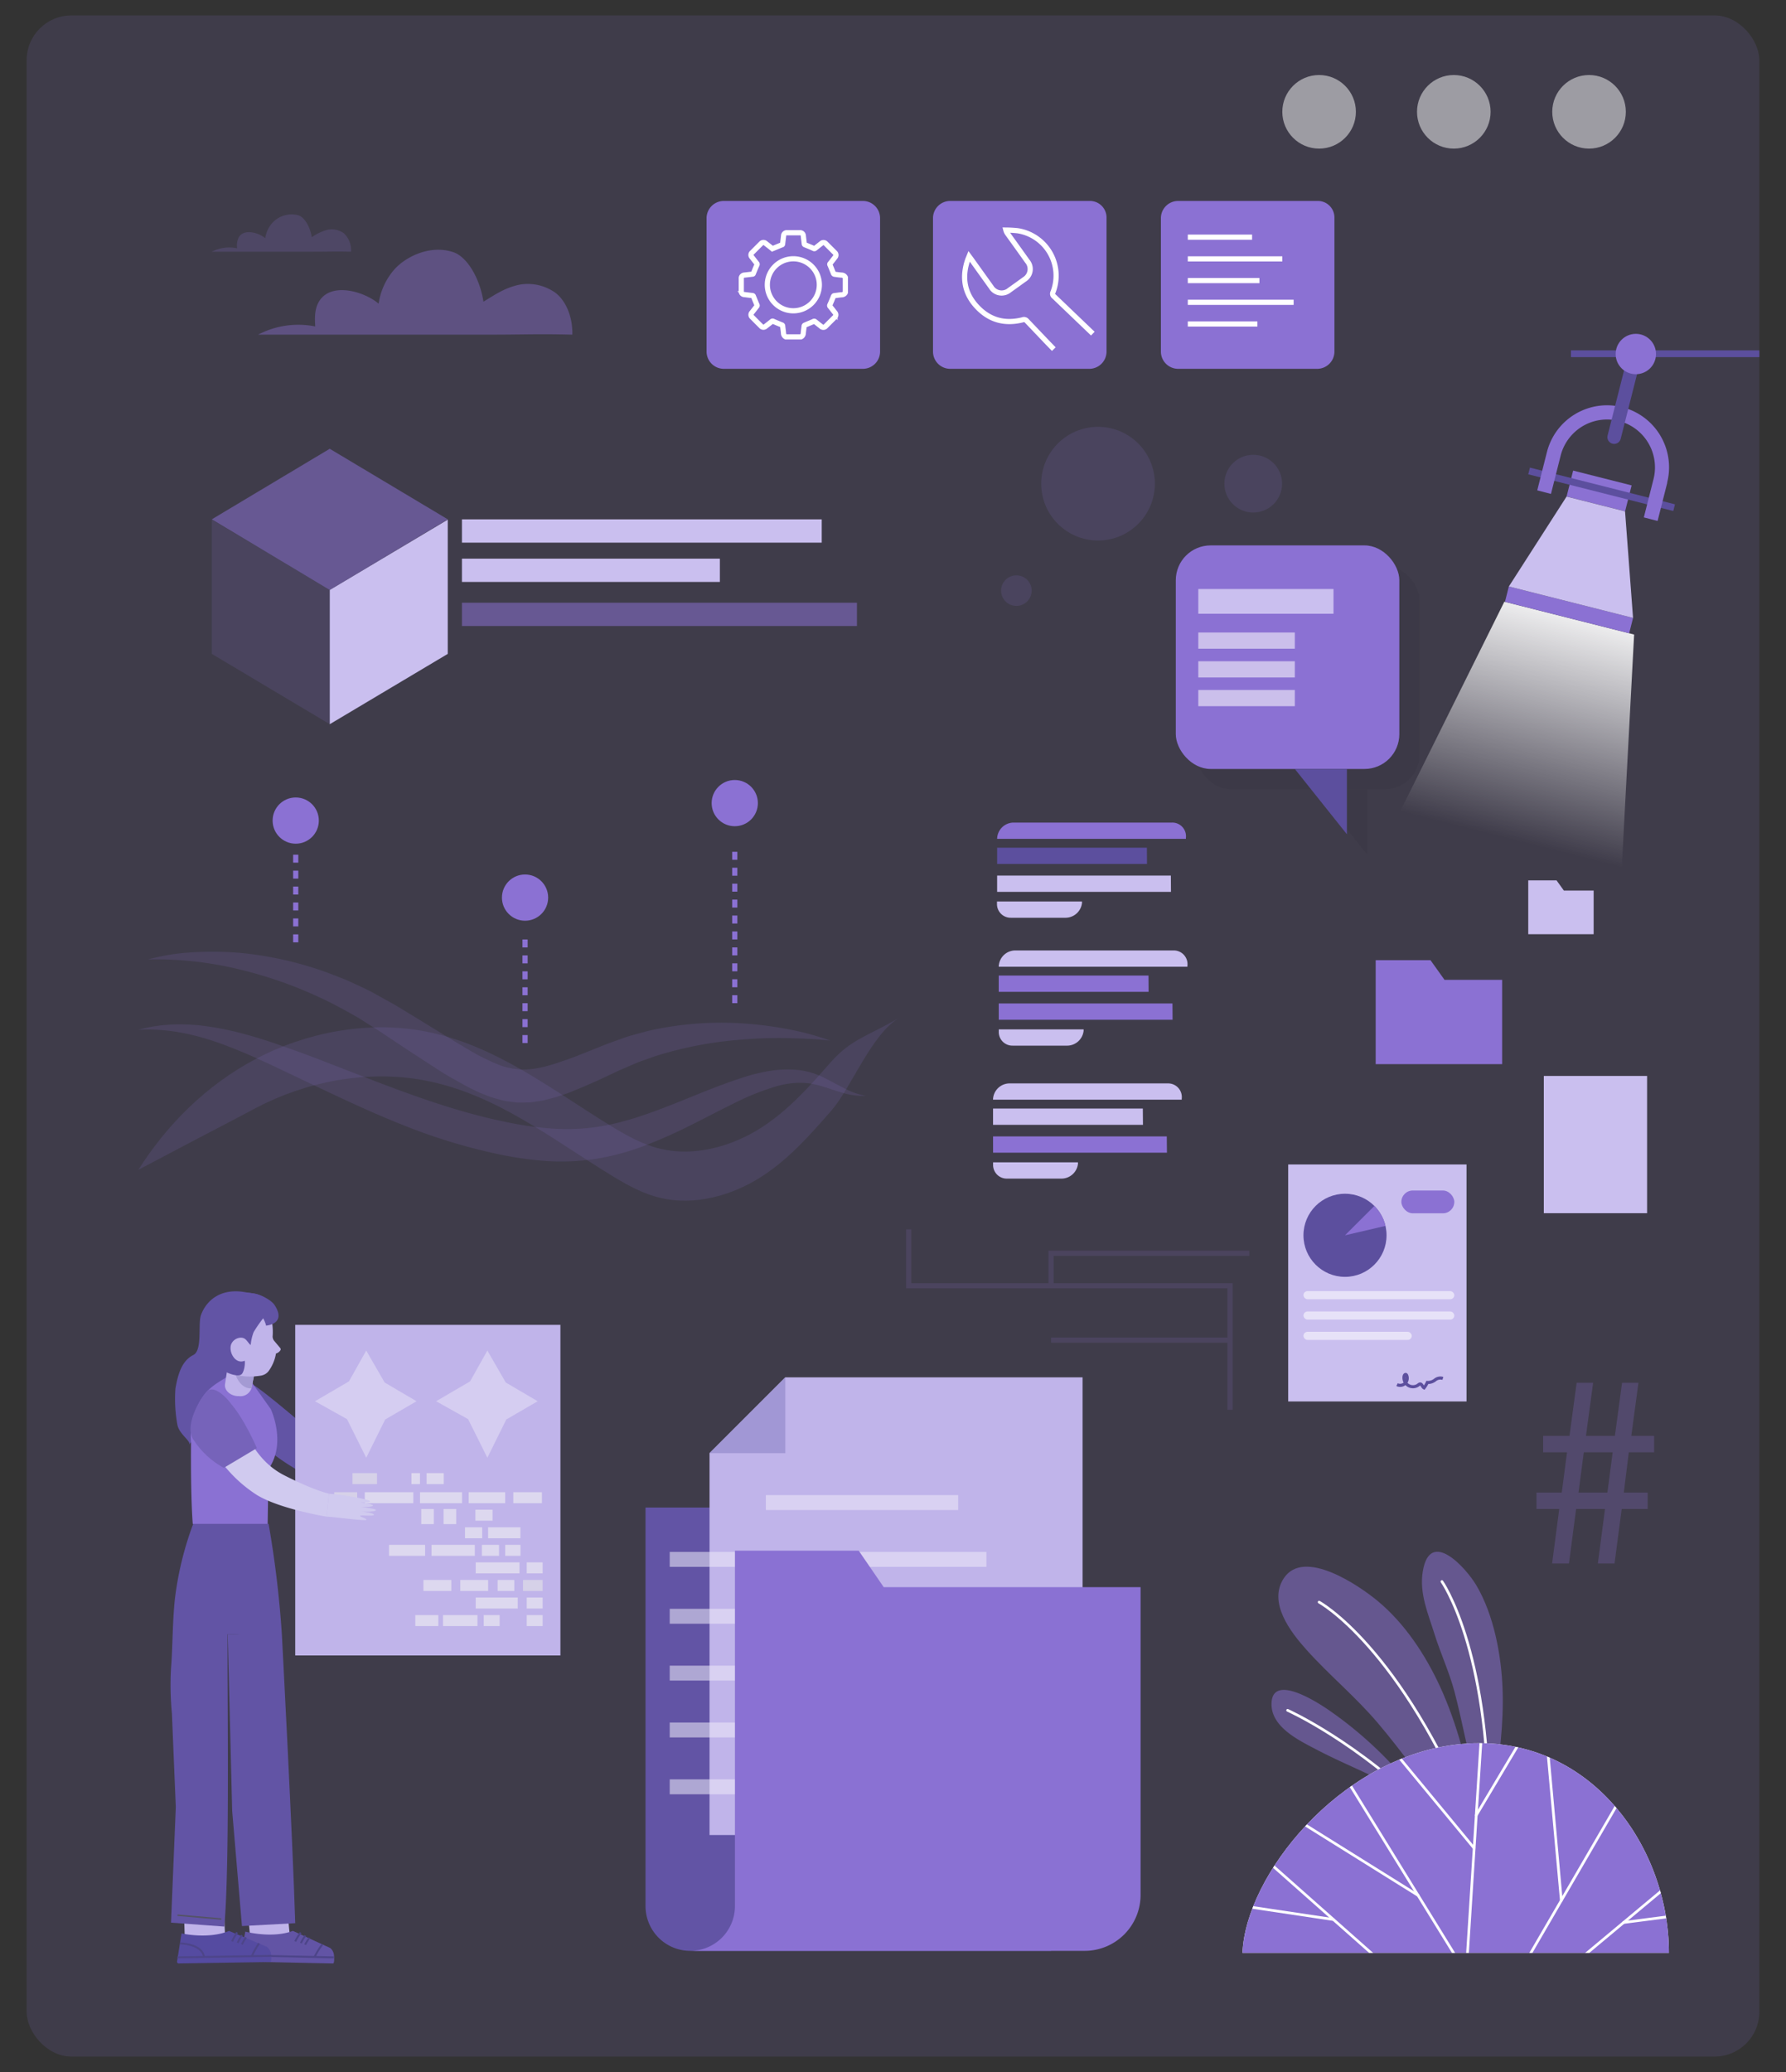 <svg id="acf5f485-21d2-4329-80c7-739808da36c2" data-name="Layer 1" xmlns="http://www.w3.org/2000/svg" xmlns:xlink="http://www.w3.org/1999/xlink" viewBox="0 0 500 580"><rect x="0" y="0" width="500" height="580" fill="#333333" stroke="none"/><defs><style>.a9570e82-7816-45cb-92f1-951e3715cc13,.ad86c112-e81b-4f3f-8ba2-69f9d3848b89,.ae5acb8b-8dcc-47f6-81c8-b46821f832f7,.b0dd1968-f32f-494d-aec8-f441d771c9d9,.b890f4f2-d1a7-4efa-ae6a-808a779ab41c,.b9c64a10-0a5c-4af2-a13b-569320b41935,.bfc3da3e-9528-43b2-a2ba-94f60cdab40d,.e2273e55-ddce-4066-84d7-fb3295a88dda,.f433a5af-60bf-4c0e-aa8a-6ca1acd06c0b,.f78a5eb7-3418-4dca-89c7-8fc844a15bc9{fill:none;}.a4910f26-d849-449f-b2fe-7ba680f8bbee{fill:#5c4f9e;}.a240d643-5848-4829-981f-eea779b22102{fill:#cabfef;}.e746e157-6abe-429d-93b3-a3241877fafc{fill:#a69dd6;}.a367d7d5-a80f-4e9d-bd8e-2d3d1a2c844d,.acfbb5b8-8a68-4c80-b209-6c735bcbebda,.ad0bbaec-5be6-41f9-a5ed-bcac16dd5425,.e663fe60-de40-4cac-a41e-d40a16865d0b{fill:#fff;}.acfbb5b8-8a68-4c80-b209-6c735bcbebda{opacity:0.55;}.a5cdb676-3d10-4d0d-9dbf-8a3d1dd4de6c,.e1e217ba-0a00-40b0-b0cc-01548e53de2f,.f585cfb5-8908-4a60-bdd4-70d8b7a4dbe3{fill:#8b71d3;}.ad86c112-e81b-4f3f-8ba2-69f9d3848b89{stroke:#433d7c;}.ad86c112-e81b-4f3f-8ba2-69f9d3848b89,.b890f4f2-d1a7-4efa-ae6a-808a779ab41c{stroke-linejoin:round;stroke-width:0.54px;}.b890f4f2-d1a7-4efa-ae6a-808a779ab41c{stroke:#266646;}.b952d86d-f887-42f2-bcc3-436e98751455{fill:#4c4499;}.f11a86e3-d01a-4238-9a19-21dfacb73d4a{fill:#a9a1d3;}.b9c64a10-0a5c-4af2-a13b-569320b41935{stroke:#4b4e54;stroke-width:0.42px;}.a9570e82-7816-45cb-92f1-951e3715cc13,.b0dd1968-f32f-494d-aec8-f441d771c9d9,.b9c64a10-0a5c-4af2-a13b-569320b41935,.bfc3da3e-9528-43b2-a2ba-94f60cdab40d,.f433a5af-60bf-4c0e-aa8a-6ca1acd06c0b,.f78a5eb7-3418-4dca-89c7-8fc844a15bc9{stroke-miterlimit:10;}.e1e217ba-0a00-40b0-b0cc-01548e53de2f,.f83028e2-d843-4f24-8a49-34faa565cf04{opacity:0.15;}.b0dd1968-f32f-494d-aec8-f441d771c9d9,.f78a5eb7-3418-4dca-89c7-8fc844a15bc9{stroke:#8b71d3;}.b0dd1968-f32f-494d-aec8-f441d771c9d9,.e2273e55-ddce-4066-84d7-fb3295a88dda,.f433a5af-60bf-4c0e-aa8a-6ca1acd06c0b,.f78a5eb7-3418-4dca-89c7-8fc844a15bc9{stroke-width:1.45px;}.f78a5eb7-3418-4dca-89c7-8fc844a15bc9{stroke-dasharray:2.23 2.23;}.ad0bbaec-5be6-41f9-a5ed-bcac16dd5425{opacity:0.33;}.e3a5bdcb-b345-47a7-8c4c-15cdc8b4720f{opacity:0.57;}.b40aeb1f-8599-429d-99b5-9529541f61ab{fill:#f2f2f2;}.b08491db-63f5-4e73-849a-c791952de606{fill:#e6e6e6;}.a9cf9f42-3b63-401c-a366-1db617ffe2f5{fill:#d0caef;}.f6b50ccd-0e2a-4934-9e62-ebd709a7b0e7{fill:#7663ba;}.aecb66ae-4d8c-46bf-bae8-1e43f89391d1{opacity:0.5;}.bfc3da3e-9528-43b2-a2ba-94f60cdab40d,.e2273e55-ddce-4066-84d7-fb3295a88dda,.f433a5af-60bf-4c0e-aa8a-6ca1acd06c0b{stroke:#fff;}.bfc3da3e-9528-43b2-a2ba-94f60cdab40d{stroke-linecap:round;stroke-width:0.75px;}.bdc75f5a-04cd-4994-a068-d5140b923506{clip-path:url(#f1cb23dd-44d3-4985-a733-c204310f00e5);}.a9570e82-7816-45cb-92f1-951e3715cc13{stroke:#5c4f9e;stroke-width:0.87px;}.e663fe60-de40-4cac-a41e-d40a16865d0b{opacity:0.49;isolation:isolate;}.a5cdb676-3d10-4d0d-9dbf-8a3d1dd4de6c{opacity:0.53;}.a8e88c54-7943-48c5-8677-cd35e3cbf8d5{opacity:0.05;}.a50fe224-f0fa-43b2-95d2-3160299b6134{opacity:0.25;}.a7744c38-be34-4594-b762-24bef78cfecf{opacity:0.88;}.f2683a98-6005-4f68-8e17-2ac5da385551{opacity:0.45;}.f2b7892b-5101-4f74-b200-936494b922ec{fill:url(#f29b5fa6-675f-48aa-8b3f-dee9d8885e82);}</style><clipPath id="f1cb23dd-44d3-4985-a733-c204310f00e5"><path class="ae5acb8b-8dcc-47f6-81c8-b46821f832f7" d="M407.53,488.36c-32.76,3.93-58.82,36.67-59.69,58.29H467.22C467.22,515.88,443.77,484,407.53,488.36Z"/></clipPath><linearGradient id="f29b5fa6-675f-48aa-8b3f-dee9d8885e82" x1="-705.35" y1="125.37" x2="-705.35" y2="54.42" gradientTransform="translate(1137.56 286.45) rotate(14.2)" gradientUnits="userSpaceOnUse"><stop offset="0" stop-color="#fff" stop-opacity="0"/><stop offset="1" stop-color="#fff"/></linearGradient></defs><title>Use-Case, Insight Cards</title><path class="a4910f26-d849-449f-b2fe-7ba680f8bbee" d="M294.25,422V546.09h-101a12.53,12.53,0,0,1-12.53-12.53V422Z"/><polygon class="a240d643-5848-4829-981f-eea779b22102" points="303.07 385.55 303.07 513.66 198.64 513.66 198.64 406.77 219.86 385.55 303.07 385.55"/><polygon class="e746e157-6abe-429d-93b3-a3241877fafc" points="198.64 406.77 219.86 385.55 219.86 406.77 198.64 406.77"/><rect class="acfbb5b8-8a68-4c80-b209-6c735bcbebda" x="214.41" y="418.51" width="53.84" height="4.18"/><rect class="acfbb5b8-8a68-4c80-b209-6c735bcbebda" x="187.49" y="434.42" width="88.66" height="4.18"/><rect class="acfbb5b8-8a68-4c80-b209-6c735bcbebda" x="187.49" y="450.34" width="53.84" height="4.18"/><rect class="acfbb5b8-8a68-4c80-b209-6c735bcbebda" x="187.49" y="466.25" width="53.84" height="4.18"/><rect class="acfbb5b8-8a68-4c80-b209-6c735bcbebda" x="187.49" y="482.17" width="53.84" height="4.18"/><rect class="acfbb5b8-8a68-4c80-b209-6c735bcbebda" x="187.49" y="498.08" width="53.84" height="4.18"/><path class="f585cfb5-8908-4a60-bdd4-70d8b7a4dbe3" d="M319.31,444.28v86.15a15.66,15.66,0,0,1-15.66,15.66H193.22a12.53,12.53,0,0,0,12.53-12.53V434.07H240.4l7,10.21Z"/><path class="a240d643-5848-4829-981f-eea779b22102" d="M65.49,472.47S67.21,489.9,67.42,504,70,541.84,70,541.84l6.35.9,4.79-1a303.25,303.25,0,0,1-1.63-37c.51-19-3.06-44.64-3.06-44.64"/><path class="a4910f26-d849-449f-b2fe-7ba680f8bbee" d="M93.48,547.1a3.11,3.11,0,0,0-1-1.79L82,540.5c-5.86,2.2-13.32.2-13.32.2l-1.55,7.88a.47.47,0,0,0,.46.49l25.62.55C93.76,549.64,93.49,547.12,93.48,547.1Z"/><path class="ad86c112-e81b-4f3f-8ba2-69f9d3848b89" d="M84.2,541a12.58,12.58,0,0,0-1.55,2.46"/><path class="ad86c112-e81b-4f3f-8ba2-69f9d3848b89" d="M85.51,541.84a10.71,10.71,0,0,0-1.28,2.09"/><path class="ad86c112-e81b-4f3f-8ba2-69f9d3848b89" d="M86.61,542.45a15.19,15.19,0,0,0-1.19,1.91"/><line class="ad86c112-e81b-4f3f-8ba2-69f9d3848b89" x1="67.23" y1="547.35" x2="93.48" y2="547.92"/><path class="b890f4f2-d1a7-4efa-ae6a-808a779ab41c" d="M68.07,543.49s6.16.3,6.59,4"/><path class="ad86c112-e81b-4f3f-8ba2-69f9d3848b89" d="M90.21,544.33a19.74,19.74,0,0,0-2.13,3.47"/><path class="a240d643-5848-4829-981f-eea779b22102" d="M48.88,472.05s3.16,17.26,2.59,31.36.25,38.79.25,38.79l6.45.37,4.84-.73a300.55,300.55,0,0,1,.44-37"/><path class="b952d86d-f887-42f2-bcc3-436e98751455" d="M75.82,546.68a3.19,3.19,0,0,0-1.13-1.75l-10.57-4.42c-5.78,2.41-13.3.7-13.3.7l-1.26,7.93a.47.47,0,0,0,.48.47l25.63-.4C76.18,549.2,75.82,546.7,75.82,546.68Z"/><path class="ad86c112-e81b-4f3f-8ba2-69f9d3848b89" d="M66.4,540.94A12.32,12.32,0,0,0,65,543.45"/><path class="ad86c112-e81b-4f3f-8ba2-69f9d3848b89" d="M67.74,541.72a11.09,11.09,0,0,0-1.2,2.13"/><path class="ad86c112-e81b-4f3f-8ba2-69f9d3848b89" d="M68.86,542.29a17,17,0,0,0-1.12,2"/><line class="ad86c112-e81b-4f3f-8ba2-69f9d3848b89" x1="49.68" y1="547.91" x2="75.93" y2="547.49"/><path class="ad86c112-e81b-4f3f-8ba2-69f9d3848b89" d="M50.37,544s6.17.06,6.74,3.77"/><path class="ad86c112-e81b-4f3f-8ba2-69f9d3848b89" d="M72.53,544a19.59,19.59,0,0,0-2,3.55"/><path class="a4910f26-d849-449f-b2fe-7ba680f8bbee" d="M90.3,403.47l-7.43,7.79a60.58,60.58,0,0,1-10-7.27c-2.22-2.32-4.51-16.43-1.58-16.1C76.09,391.07,90.3,403.47,90.3,403.47Z"/><path class="f585cfb5-8908-4a60-bdd4-70d8b7a4dbe3" d="M53.52,399.89s-.29,16.9.44,26.67a69.56,69.56,0,0,0,20.93,2.65l.28-18c5.14-7.31.63-16.78.63-16.78l-6.36-8.94L63.07,385l-3.07.86a9.12,9.12,0,0,0-6.63,9Z"/><path class="a4910f26-d849-449f-b2fe-7ba680f8bbee" d="M52.8,404.65c1.2-1.11-2.72-3-3.17-6a40.31,40.31,0,0,1-.51-10c.67-3.75,1.68-7.69,5-9.35,2.57-1.28,1.3-8.41,2.09-11a10.22,10.22,0,0,1,1.69-3.13c2.64-3.31,6.61-4.21,10.78-3.45,2.58.47,2.62.16,5,1.26.93.44,1.3,1.74,2,2.48a8.19,8.19,0,0,1,1.59,2.61"/><path class="f585cfb5-8908-4a60-bdd4-70d8b7a4dbe3" d="M74.05,380.28c-.82-.35-3,1.12-3.86,1.51a53.4,53.4,0,0,0-6,3.24c-2.52,1.6-4.76,2.72-6.7,5a19.36,19.36,0,0,0-4,13.79"/><path class="a240d643-5848-4829-981f-eea779b22102" d="M66.47,390.8l.37,0a3.23,3.23,0,0,0,3.56-2.22h0l1.82-8.91L64,380.83l-.53,3.5L63,387.44C62.74,389.1,64.36,390.67,66.47,390.8Z"/><path class="f11a86e3-d01a-4238-9a19-21dfacb73d4a" d="M65.89,384.66c.75,2.19,2.13,3.72,3.87,3.95a2,2,0,0,0,.64,0l1.82-8.91-5.81,1.46Z"/><path class="a240d643-5848-4829-981f-eea779b22102" d="M76.2,370.39a17.36,17.36,0,0,1,.14,3.49,1.9,1.9,0,0,0,.42,1.45l1.68,2a.56.56,0,0,1,0,.73,2.19,2.19,0,0,1-1.18.82,11.64,11.64,0,0,1-2.12,5A3.46,3.46,0,0,1,73,385.08c-9.11,1.37-12.95-2.91-13-11.91A7.8,7.8,0,0,1,62,367.84c2.11-2.28,6.26-5.69,10.67-3.08A7.55,7.55,0,0,1,76.2,370.39Z"/><path class="a4910f26-d849-449f-b2fe-7ba680f8bbee" d="M61.7,364.64c2.64-2.78,6.48-3.25,10.06-2.41,1.5.35,4.2,1.69,5.13,3.12,3.16,4.88-1.48,5.62-2.4,5.73a7.39,7.39,0,0,0-.82-2.05A35.29,35.29,0,0,0,71,372.9a13.82,13.82,0,0,0-.82,3.61c-1-.81-1.26-2.14-2.86-2.06a3,3,0,0,0-2.63,1.92c-.72,2.16,1.24,5.66,3.81,4.53.2.89-.2,3.4-1,3.88-1,.66-3.75-.34-4.68-1a12.5,12.5,0,0,1-3.47-4.36C56.8,374,59,367.47,61.7,364.64Z"/><path class="a4910f26-d849-449f-b2fe-7ba680f8bbee" d="M78.91,457.57s3,56.47,3.74,80.77l-14.91.81L65,506.91l-1.24-49.47Z"/><path class="a4910f26-d849-449f-b2fe-7ba680f8bbee" d="M78.91,457.57c-5,1.35-10.62-.28-15.2-.13-.11,17.42.65,65.4-.93,81.85l-14.9-1.1,1.34-32.33-1.09-26.2a84.41,84.41,0,0,1-.25-12.72c.47-5.61.38-12.88,1.11-19.56a91,91,0,0,1,5.1-20.82h21.1A288.1,288.1,0,0,1,78.91,457.57Z"/><line class="b9c64a10-0a5c-4af2-a13b-569320b41935" x1="49.68" y1="536.11" x2="61.95" y2="537.18"/><rect class="a240d643-5848-4829-981f-eea779b22102" x="82.65" y="370.86" width="74.24" height="92.54"/><rect class="e1e217ba-0a00-40b0-b0cc-01548e53de2f" x="7.46" y="4.32" width="485.07" height="571.36" rx="12.53"/><path class="f585cfb5-8908-4a60-bdd4-70d8b7a4dbe3" d="M332,234.56l0,.25H279.15a4.64,4.64,0,0,1,4.57-4.55h44.39A3.83,3.83,0,0,1,332,234.56Z"/><polygon class="a4910f26-d849-449f-b2fe-7ba680f8bbee" points="321.08 237.29 321.11 241.84 279.15 241.84 279.15 237.29 321.08 237.29"/><polygon class="a240d643-5848-4829-981f-eea779b22102" points="327.79 245.09 327.82 249.65 279.15 249.65 279.15 245.09 327.79 245.09"/><path class="a240d643-5848-4829-981f-eea779b22102" d="M302.91,252.35l0,.43a4.66,4.66,0,0,1-4.55,4.12H283a3.82,3.82,0,0,1-3.89-3.87v-.68Z"/><path class="a240d643-5848-4829-981f-eea779b22102" d="M330.83,307.58l0,.25H278a4.65,4.65,0,0,1,4.57-4.56H327A3.83,3.83,0,0,1,330.83,307.58Z"/><polygon class="a240d643-5848-4829-981f-eea779b22102" points="319.94 310.3 319.98 314.86 278.01 314.86 278.01 310.3 319.94 310.3"/><polygon class="f585cfb5-8908-4a60-bdd4-70d8b7a4dbe3" points="326.65 318.11 326.69 322.67 278.02 322.67 278.01 318.11 326.65 318.11"/><path class="a240d643-5848-4829-981f-eea779b22102" d="M301.78,325.36l0,.44a4.66,4.66,0,0,1-4.55,4.12H281.9a3.82,3.82,0,0,1-3.88-3.87v-.69Z"/><path class="a240d643-5848-4829-981f-eea779b22102" d="M332.42,270.36l0,.25H279.6a4.65,4.65,0,0,1,4.57-4.56h44.39A3.84,3.84,0,0,1,332.42,270.36Z"/><polygon class="f585cfb5-8908-4a60-bdd4-70d8b7a4dbe3" points="321.53 273.08 321.56 277.64 279.6 277.64 279.6 273.08 321.53 273.08"/><polygon class="f585cfb5-8908-4a60-bdd4-70d8b7a4dbe3" points="328.24 280.89 328.27 285.45 279.61 285.45 279.6 280.89 328.24 280.89"/><path class="a240d643-5848-4829-981f-eea779b22102" d="M303.36,288.15l0,.43a4.66,4.66,0,0,1-4.55,4.12H283.49a3.81,3.81,0,0,1-3.88-3.87v-.68Z"/><path class="e1e217ba-0a00-40b0-b0cc-01548e53de2f" d="M38.73,327.46C61,315.69,57.57,317.6,71.57,310.19s31.16-10.79,47.2-7.78c20.1,3.77,35.91,16.59,52.72,26.81,4.19,2.54,8.58,5,13.52,6.13,9.47,2.21,19.75-.69,27.68-5.66s13.95-11.84,19.87-18.59,11.21-21.37,19.22-26.26c-8,4.89-13.29,5.77-19.22,12.51s-11.94,13.6-19.87,18.58-18.21,7.88-27.68,5.67c-4.94-1.15-9.33-3.6-13.52-6.14-16.81-10.22-32.62-23-52.72-26.8-16-3-33.21.37-47.2,7.78S46.61,315,38.73,327.46Z"/><g class="f83028e2-d843-4f24-8a49-34faa565cf04"><path class="f585cfb5-8908-4a60-bdd4-70d8b7a4dbe3" d="M38.73,288.27A39.79,39.79,0,0,1,45.35,287a48.44,48.44,0,0,1,6.82-.22,51.81,51.81,0,0,1,6.81.66c2.26.33,4.5.8,6.72,1.31a132.78,132.78,0,0,1,13,3.94c4.25,1.47,8.44,3,12.6,4.64,16.62,6.4,32.87,13.13,49.71,16.6a91.23,91.23,0,0,0,12.56,1.9,57.74,57.74,0,0,0,12.34-.22c8.17-1,16.23-4,24.4-7.27,4.09-1.65,8.23-3.37,12.48-4.93,1.06-.39,2.13-.77,3.21-1.13s2.16-.74,3.27-1.06a47.38,47.38,0,0,1,6.86-1.54,30,30,0,0,1,7.15-.18,21.39,21.39,0,0,1,6.89,1.92c2.1,1,4,2.12,6,3.11a20.77,20.77,0,0,0,6.2,2.21,19.43,19.43,0,0,1-6.71-.9c-2.18-.64-4.27-1.44-6.35-2a20.24,20.24,0,0,0-6.14-.73,25.58,25.58,0,0,0-6.09,1.05A71.72,71.72,0,0,0,205.18,309c-3.93,1.92-7.85,4-11.87,6a135.05,135.05,0,0,1-12.51,5.57,69.18,69.18,0,0,1-13.62,3.76,63.92,63.92,0,0,1-14.27.66,98.26,98.26,0,0,1-13.82-2A160.94,160.94,0,0,1,113,315c-8.41-3.33-16.53-7.13-24.55-10.95l-12-5.7c-4-1.88-8-3.68-12.05-5.24C56.25,289.9,47.7,287.74,38.73,288.27Z"/></g><g class="f83028e2-d843-4f24-8a49-34faa565cf04"><path class="f585cfb5-8908-4a60-bdd4-70d8b7a4dbe3" d="M41.45,268.57a59.37,59.37,0,0,1,12.61-2,92.49,92.49,0,0,1,12.89.14,98.66,98.66,0,0,1,25.27,5.76l3,1.17,1.53.59,1.48.68c2,.92,4,1.81,5.9,2.81l5.72,3.17c1.87,1.07,3.63,2.18,5.44,3.27l10.72,6.57c1.78,1.1,3.53,2.12,5.3,3.18s3.52,2,5.25,2.77l1.3.64c.43.2.85.34,1.28.52a16.92,16.92,0,0,0,2.52.89L143,299a9,9,0,0,0,1.23.2l1.22.18h1.23c3.29,0,7-1,10.75-2.32l2.85-1,2.88-1.13,5.81-2.32c.94-.39,2-.76,3.05-1.14l3.12-1.12c2.1-.69,4.25-1.19,6.36-1.79a92.28,92.28,0,0,1,25.91-2.12A102.66,102.66,0,0,1,220.12,288a77.4,77.4,0,0,1,12.32,3.29q-3.15-.36-6.3-.5t-6.28-.21a122.7,122.7,0,0,0-12.45.45,107.3,107.3,0,0,0-24,4.62c-1.88.7-3.8,1.3-5.65,2.08L175,298.92c-.92.4-1.82.77-2.79,1.25-1.92.9-3.81,1.82-5.78,2.68l-2.95,1.3-3,1.24c-1,.44-2.09.79-3.15,1.16l-1.61.54-1.71.45-1.71.44c-.58.15-1.21.21-1.82.31l-1.84.27c-.62.06-1.27.05-1.9.07s-1.28,0-1.92,0l-1.91-.23a19.1,19.1,0,0,1-1.89-.3l-1.8-.48a23.54,23.54,0,0,1-3.44-1.16c-.55-.22-1.13-.42-1.65-.66l-1.54-.74c-2.1-1-3.94-2.1-5.88-3.17s-3.72-2.22-5.49-3.38c-3.58-2.31-7.11-4.61-10.61-6.94-1.74-1.15-3.5-2.37-5.23-3.47l-5.15-3.24c-3.53-2-7.08-4-10.79-5.68a118.17,118.17,0,0,0-23.17-8A98.51,98.51,0,0,0,41.45,268.57Z"/></g><circle class="f585cfb5-8908-4a60-bdd4-70d8b7a4dbe3" cx="82.79" cy="229.7" r="6.47"/><circle class="f585cfb5-8908-4a60-bdd4-70d8b7a4dbe3" cx="146.99" cy="251.26" r="6.47"/><circle class="f585cfb5-8908-4a60-bdd4-70d8b7a4dbe3" cx="205.7" cy="224.81" r="6.47"/><line class="f78a5eb7-3418-4dca-89c7-8fc844a15bc9" x1="205.7" y1="280.81" x2="205.7" y2="238.43"/><line class="f78a5eb7-3418-4dca-89c7-8fc844a15bc9" x1="146.99" y1="291.97" x2="146.99" y2="262.65"/><line class="f78a5eb7-3418-4dca-89c7-8fc844a15bc9" x1="82.79" y1="263.78" x2="82.79" y2="238.43"/><polygon class="ad0bbaec-5be6-41f9-a5ed-bcac16dd5425" points="122.09 392.24 131.6 386.68 136.44 378.05 141.59 386.99 150.53 392.24 141.74 397.35 136.44 408.06 131.05 397.25 122.09 392.24"/><polygon class="ad0bbaec-5be6-41f9-a5ed-bcac16dd5425" points="88.18 392.24 97.69 386.68 102.53 378.05 107.68 386.99 116.61 392.24 107.83 397.35 102.53 408.06 97.14 397.25 88.18 392.24"/><g class="e3a5bdcb-b345-47a7-8c4c-15cdc8b4720f"><rect class="b40aeb1f-8599-429d-99b5-9529541f61ab" x="143.7" y="417.7" width="8.02" height="3.08"/><rect class="b40aeb1f-8599-429d-99b5-9529541f61ab" x="136.64" y="427.52" width="9.06" height="3.08"/><rect class="b40aeb1f-8599-429d-99b5-9529541f61ab" x="120.81" y="432.44" width="12.12" height="3.08"/><rect class="b40aeb1f-8599-429d-99b5-9529541f61ab" x="108.91" y="432.44" width="10.1" height="3.08"/><rect class="b40aeb1f-8599-429d-99b5-9529541f61ab" x="141.43" y="432.44" width="4.28" height="3.08"/><rect class="b40aeb1f-8599-429d-99b5-9529541f61ab" x="147.46" y="437.35" width="4.46" height="3.08"/><rect class="b40aeb1f-8599-429d-99b5-9529541f61ab" x="133.17" y="437.35" width="12.27" height="3.08"/><rect class="b08491db-63f5-4e73-849a-c791952de606" x="146.42" y="442.27" width="5.5" height="3.08"/><rect class="b40aeb1f-8599-429d-99b5-9529541f61ab" x="139.31" y="442.27" width="4.67" height="3.08"/><rect class="b40aeb1f-8599-429d-99b5-9529541f61ab" x="128.85" y="442.27" width="7.8" height="3.08"/><rect class="b40aeb1f-8599-429d-99b5-9529541f61ab" x="118.55" y="442.27" width="7.8" height="3.08"/><rect class="b40aeb1f-8599-429d-99b5-9529541f61ab" x="147.46" y="447.19" width="4.46" height="3.08"/><rect class="b40aeb1f-8599-429d-99b5-9529541f61ab" x="133.17" y="447.19" width="11.77" height="3.08"/><rect class="b40aeb1f-8599-429d-99b5-9529541f61ab" x="147.46" y="452.1" width="4.46" height="3.08"/><rect class="b40aeb1f-8599-429d-99b5-9529541f61ab" x="135.42" y="452.1" width="4.46" height="3.08"/><rect class="b40aeb1f-8599-429d-99b5-9529541f61ab" x="124.03" y="452.1" width="9.64" height="3.08"/><rect class="b40aeb1f-8599-429d-99b5-9529541f61ab" x="116.27" y="452.1" width="6.44" height="3.08"/><rect class="b40aeb1f-8599-429d-99b5-9529541f61ab" x="131.21" y="417.7" width="10.22" height="3.08"/><rect class="b40aeb1f-8599-429d-99b5-9529541f61ab" x="117.58" y="417.7" width="11.77" height="3.08"/><rect class="b40aeb1f-8599-429d-99b5-9529541f61ab" x="102.12" y="417.7" width="13.59" height="3.08"/><rect class="b08491db-63f5-4e73-849a-c791952de606" x="93.56" y="417.7" width="6.43" height="3.08"/><rect class="b40aeb1f-8599-429d-99b5-9529541f61ab" x="119.43" y="412.36" width="4.81" height="3.08"/><rect class="b40aeb1f-8599-429d-99b5-9529541f61ab" x="134.9" y="432.44" width="4.81" height="3.08"/><rect class="b40aeb1f-8599-429d-99b5-9529541f61ab" x="133.09" y="422.6" width="4.81" height="3.08"/><rect class="b40aeb1f-8599-429d-99b5-9529541f61ab" x="130.18" y="427.52" width="4.81" height="3.08"/><rect class="b40aeb1f-8599-429d-99b5-9529541f61ab" x="115.18" y="412.36" width="2.4" height="3.08"/><rect class="b08491db-63f5-4e73-849a-c791952de606" x="98.67" y="412.36" width="6.88" height="3.08"/><rect class="b40aeb1f-8599-429d-99b5-9529541f61ab" x="124.19" y="422.4" width="3.54" height="4.23" transform="translate(251.91 849.04) rotate(-180)"/><rect class="b40aeb1f-8599-429d-99b5-9529541f61ab" x="117.92" y="422.4" width="3.54" height="4.23" transform="translate(239.38 849.04) rotate(-180)"/></g><path class="a9cf9f42-3b63-401c-a366-1db617ffe2f5" d="M91.41,424.54c2.21.07,10.93,1.3,11.16.91s-2-.86-1.76-1.14,3.75.2,3.87-.25c.18-.61-3.43-.92-3.43-.92s4,.14,4-.43c0-.41-3-.66-4.17-.9,1.28.1,3.36,0,3.34-.39s-2.06-.64-3.63-.89c1,.07,2.8.09,2.81-.3s-6-1.65-11.5-2.12"/><path class="a9cf9f42-3b63-401c-a366-1db617ffe2f5" d="M65.63,395.79c3.3,4.91,5.62,12.95,14,17.21s12.45,5.11,12.45,5.11l-.65,6.43S77,422.21,71,417.87a37.77,37.77,0,0,1-12.66-14.59"/><path class="f6b50ccd-0e2a-4934-9e62-ebd709a7b0e7" d="M71.91,405.37l-9.24,5.51a23.25,23.25,0,0,1-8.45-7.79c-2.63-3.55,1.24-10.93,3.69-13.57,1.9-2,5.54,1.66,6.78,3.47C68.5,397.35,71.91,405.37,71.91,405.37Z"/><g class="aecb66ae-4d8c-46bf-bae8-1e43f89391d1"><path class="f585cfb5-8908-4a60-bdd4-70d8b7a4dbe3" d="M418.28,501.28c1.49-9.37,2.71-18.84,2.38-28.33s-2.42-20.84-7.35-29.18c-2.84-4.81-13-16.17-15-3.85-1,6.1,1.5,11.78,3.28,17.47,1.7,5.45,4.18,10.74,5.63,16.26,2.32,8.81,3.79,17.83,6.41,26.57"/></g><g class="aecb66ae-4d8c-46bf-bae8-1e43f89391d1"><path class="f585cfb5-8908-4a60-bdd4-70d8b7a4dbe3" d="M413.31,506.13c-2.45-11.76-5.29-23.44-10.18-34.05-4.08-8.84-9.85-17.66-17.53-24-5.18-4.28-20.53-14.77-26.16-6.34-4.55,6.81,1.85,15.09,6.31,20.07,6.39,7.12,13.81,13.22,20,20.53,7.2,8.44,13.37,17.7,20.93,25.85"/></g><g class="aecb66ae-4d8c-46bf-bae8-1e43f89391d1"><path class="f585cfb5-8908-4a60-bdd4-70d8b7a4dbe3" d="M394.77,499.78a109.38,109.38,0,0,0-21.93-20.5c-2.77-2-16.91-11.55-16.87-2.2,0,6.41,7.69,10.09,12.42,12.58,9.74,5.12,20.28,8.8,29.35,15"/></g><path class="bfc3da3e-9528-43b2-a2ba-94f60cdab40d" d="M360.47,478.76s19.51,8.68,39.95,29.11"/><path class="bfc3da3e-9528-43b2-a2ba-94f60cdab40d" d="M369.29,448.47s22.7,12.3,43.3,62.71"/><path class="bfc3da3e-9528-43b2-a2ba-94f60cdab40d" d="M403.67,442.71s13.12,18.5,13.12,65.51"/><path class="a367d7d5-a80f-4e9d-bd8e-2d3d1a2c844d" d="M407.53,488.36c-32.76,3.93-58.82,36.67-59.69,58.29H467.22C467.22,515.88,443.77,484,407.53,488.36Z"/><path class="f585cfb5-8908-4a60-bdd4-70d8b7a4dbe3" d="M407.53,488.36c-32.76,3.93-58.82,36.67-59.69,58.29H467.22C467.22,515.88,443.77,484,407.53,488.36Z"/><g class="bdc75f5a-04cd-4994-a068-d5140b923506"><line class="bfc3da3e-9528-43b2-a2ba-94f60cdab40d" x1="414.84" y1="483.71" x2="410.49" y2="552.08"/><line class="bfc3da3e-9528-43b2-a2ba-94f60cdab40d" x1="412.66" y1="517.31" x2="390.47" y2="490.46"/><line class="bfc3da3e-9528-43b2-a2ba-94f60cdab40d" x1="426.34" y1="550.5" x2="454.89" y2="501.38"/><line class="bfc3da3e-9528-43b2-a2ba-94f60cdab40d" x1="433.2" y1="488.89" x2="437.1" y2="531.98"/><line class="bfc3da3e-9528-43b2-a2ba-94f60cdab40d" x1="435.73" y1="553.85" x2="465.66" y2="528.87"/><line class="bfc3da3e-9528-43b2-a2ba-94f60cdab40d" x1="454.54" y1="538.15" x2="467.47" y2="536.48"/><line class="bfc3da3e-9528-43b2-a2ba-94f60cdab40d" x1="413.29" y1="508.12" x2="427.84" y2="483.71"/><line class="bfc3da3e-9528-43b2-a2ba-94f60cdab40d" x1="374.51" y1="494.08" x2="408.37" y2="549"/><line class="bfc3da3e-9528-43b2-a2ba-94f60cdab40d" x1="361.21" y1="508.22" x2="397.01" y2="530.57"/><line class="bfc3da3e-9528-43b2-a2ba-94f60cdab40d" x1="354.09" y1="520.31" x2="388.19" y2="550.5"/><line class="bfc3da3e-9528-43b2-a2ba-94f60cdab40d" x1="347.84" y1="533.51" x2="373.3" y2="537.32"/></g><rect class="a240d643-5848-4829-981f-eea779b22102" x="360.64" y="325.96" width="49.92" height="66.34"/><rect class="a240d643-5848-4829-981f-eea779b22102" x="432.2" y="301.18" width="28.91" height="38.42"/><rect class="f585cfb5-8908-4a60-bdd4-70d8b7a4dbe3" x="392.32" y="333.25" width="14.82" height="6.38" rx="3.19"/><circle class="a4910f26-d849-449f-b2fe-7ba680f8bbee" cx="376.54" cy="345.79" r="11.63"/><path class="f585cfb5-8908-4a60-bdd4-70d8b7a4dbe3" d="M376.54,345.79l11.32-2.63a11.24,11.24,0,0,0-1.16-3,11.63,11.63,0,0,0-1.94-2.58Z"/><rect class="acfbb5b8-8a68-4c80-b209-6c735bcbebda" x="364.91" y="361.41" width="42.23" height="2.28" rx="1.14"/><rect class="acfbb5b8-8a68-4c80-b209-6c735bcbebda" x="364.91" y="367.11" width="42.23" height="2.28" rx="1.14"/><rect class="acfbb5b8-8a68-4c80-b209-6c735bcbebda" x="364.91" y="372.8" width="30.32" height="2.28" rx="1.14"/><path class="a9570e82-7816-45cb-92f1-951e3715cc13" d="M391.11,387.59a2,2,0,0,0,2.25-.35,2.06,2.06,0,0,0,.44-2.24.5.5,0,0,0-.19-.24c-.25-.11-.47.21-.52.48a2.51,2.51,0,0,0,4,2.42,1.07,1.07,0,0,1,.42-.25c.55-.08.67.82,1.16,1.08a6.86,6.86,0,0,0,.92-1.51,3.17,3.17,0,0,0,2.16-.7,2.37,2.37,0,0,1,2.19-.43"/><circle id="fe66b920-6349-4b92-bc60-f32de576d260" data-name="Oval" class="e663fe60-de40-4cac-a41e-d40a16865d0b" cx="444.86" cy="31.3" r="10.3"/><circle id="ebd01d4a-38c0-485a-a5b5-12abfaa31adc" data-name="Oval" class="e663fe60-de40-4cac-a41e-d40a16865d0b" cx="407" cy="31.3" r="10.3"/><circle id="b8cf801b-8383-465f-991f-8836cb7fe619" data-name="Oval" class="e663fe60-de40-4cac-a41e-d40a16865d0b" cx="369.29" cy="31.3" r="10.3"/><polygon class="f585cfb5-8908-4a60-bdd4-70d8b7a4dbe3" points="420.53 297.88 385.13 297.88 385.13 268.77 400.47 268.77 404.4 274.28 420.53 274.28 420.53 297.88"/><polygon class="a240d643-5848-4829-981f-eea779b22102" points="446.15 261.5 427.84 261.5 427.84 246.44 435.77 246.44 437.81 249.29 446.15 249.29 446.15 261.5"/><polygon class="e1e217ba-0a00-40b0-b0cc-01548e53de2f" points="92.32 202.72 59.3 183.04 59.3 145.46 92.32 165.15 92.32 202.72"/><polygon class="a240d643-5848-4829-981f-eea779b22102" points="125.35 183.04 92.32 202.72 92.32 165.15 125.35 145.46 125.35 183.04"/><polygon class="a5cdb676-3d10-4d0d-9dbf-8a3d1dd4de6c" points="125.35 145.37 92.31 165.15 59.3 145.37 92.31 125.62 125.35 145.37"/><rect class="a240d643-5848-4829-981f-eea779b22102" x="129.32" y="145.38" width="100.73" height="6.52"/><rect class="a5cdb676-3d10-4d0d-9dbf-8a3d1dd4de6c" x="129.32" y="168.72" width="110.59" height="6.52"/><rect class="a240d643-5848-4829-981f-eea779b22102" x="129.32" y="156.38" width="72.21" height="6.52"/><g class="a8e88c54-7943-48c5-8677-cd35e3cbf8d5"><rect x="334.85" y="158.35" width="62.58" height="62.58" rx="9.75"/><polygon points="368.17 220.93 382.74 239.2 382.74 220.93 368.17 220.93"/></g><rect class="f585cfb5-8908-4a60-bdd4-70d8b7a4dbe3" x="329.17" y="152.67" width="62.58" height="62.58" rx="9.75"/><polygon class="a4910f26-d849-449f-b2fe-7ba680f8bbee" points="362.5 215.26 377.07 233.53 377.07 215.26 362.5 215.26"/><rect class="a240d643-5848-4829-981f-eea779b22102" x="335.47" y="164.88" width="37.85" height="6.92"/><rect class="acfbb5b8-8a68-4c80-b209-6c735bcbebda" x="335.47" y="177.05" width="27.02" height="4.54"/><rect class="acfbb5b8-8a68-4c80-b209-6c735bcbebda" x="335.47" y="185.1" width="27.02" height="4.54"/><rect class="acfbb5b8-8a68-4c80-b209-6c735bcbebda" x="335.47" y="193.14" width="27.02" height="4.54"/><path id="b1a488a9-1c51-4a70-b887-d2926b34240d" data-name="Path" class="f585cfb5-8908-4a60-bdd4-70d8b7a4dbe3" d="M241.62,56.25h-39A4.83,4.83,0,0,0,197.81,61V98.45a4.83,4.83,0,0,0,4.79,4.79h39a4.82,4.82,0,0,0,4.78-4.79V61A4.82,4.82,0,0,0,241.62,56.25Z"/><g id="a22d29bb-c6c9-44f8-aca3-ee27093fb06c" data-name="Group"><path id="e48dc30d-5915-4c4f-b99e-cb92d1592f18" data-name="Path" class="f585cfb5-8908-4a60-bdd4-70d8b7a4dbe3" d="M305,56.25H266A4.82,4.82,0,0,0,261.2,61V98.45a4.82,4.82,0,0,0,4.79,4.79h39a4.83,4.83,0,0,0,4.79-4.79V61A4.65,4.65,0,0,0,305,56.25Z"/></g><g id="a612ecac-5869-4065-b521-e4cdddc1b5b8" data-name="Group-Copy-2"><path id="bab73fae-0161-40db-93b0-da84921c6721" data-name="Path" class="f585cfb5-8908-4a60-bdd4-70d8b7a4dbe3" d="M368.82,56.25h-39A4.83,4.83,0,0,0,325,61V98.45a4.83,4.83,0,0,0,4.79,4.79h39a4.83,4.83,0,0,0,4.79-4.79V61A4.64,4.64,0,0,0,368.82,56.25Z"/></g><path class="e2273e55-ddce-4066-84d7-fb3295a88dda" d="M224.21,94.3H220a1.14,1.14,0,0,1-.65-1c-.05-.69-.17-1.37-.24-2.06a.31.31,0,0,0-.24-.29c-.8-.32-1.59-.65-2.38-1a.32.32,0,0,0-.38,0c-.59.48-1.19.94-1.79,1.41a.86.86,0,0,1-1.26-.08c-.84-.83-1.67-1.66-2.49-2.5a.86.86,0,0,1-.08-1.28l1.38-1.77a.29.29,0,0,0,.05-.37c-.34-.8-.67-1.6-1-2.41a.3.3,0,0,0-.28-.22c-.74-.08-1.48-.18-2.22-.27a.89.89,0,0,1-.89-1V78a.9.9,0,0,1,.9-1l2.23-.26c.16,0,.21-.09.26-.23.32-.8.64-1.59,1-2.38a.33.33,0,0,0-.06-.4q-.7-.88-1.38-1.77a.85.85,0,0,1,.07-1.26c.84-.84,1.67-1.68,2.51-2.51a.87.87,0,0,1,1.27-.07c.6.47,1.2.93,1.79,1.41a.29.29,0,0,0,.35,0l2.41-1c.14,0,.21-.1.22-.26.08-.75.18-1.49.27-2.23a.88.88,0,0,1,1-.89h3.53a.89.89,0,0,1,1,.89c.08.73.18,1.46.26,2.19a.32.32,0,0,0,.25.31c.79.32,1.58.64,2.36,1a.33.33,0,0,0,.4,0c.59-.48,1.19-.94,1.78-1.41a.87.87,0,0,1,1.25.08l2.51,2.51a.87.87,0,0,1,.08,1.27c-.46.6-.93,1.19-1.4,1.79a.27.27,0,0,0-.05.35c.35.8.67,1.62,1,2.43a.4.4,0,0,0,.24.2c.69.1,1.39.2,2.08.25a1.15,1.15,0,0,1,1,.65v4.21a1.12,1.12,0,0,1-1,.64c-.68.05-1.37.17-2.05.25-.17,0-.23.08-.3.23-.31.8-.64,1.59-1,2.38a.33.33,0,0,0,.05.4c.47.58.93,1.17,1.39,1.76a.87.87,0,0,1-.07,1.27l-2.51,2.51a.87.87,0,0,1-1.27.07c-.59-.46-1.18-.92-1.76-1.39a.33.33,0,0,0-.4,0c-.78.34-1.57.66-2.36,1-.15.06-.24.12-.26.3-.07.69-.19,1.37-.24,2.06A1.15,1.15,0,0,1,224.21,94.3Zm5.17-14.56A7.28,7.28,0,1,0,222.09,87,7.28,7.28,0,0,0,229.38,79.74Z"/><path class="e2273e55-ddce-4066-84d7-fb3295a88dda" d="M305.94,93.39,295.09,83a.93.93,0,0,1-.31-1.18,12.73,12.73,0,0,0-9.86-17.23,33.07,33.07,0,0,0-3.32-.19,3,3,0,0,0,.52,1.07c1.83,2.54,3.67,5.1,5.48,7.65a3.39,3.39,0,0,1-.81,5.09c-1.38,1-2.77,2-4.18,3a3.4,3.4,0,0,1-5.13-.86l-5.61-7.83-.56-.76c-.16.4-.27.64-.37.9-1.7,4.89-1,9.36,2.54,13.17s7.84,4.94,12.82,3.69a1,1,0,0,1,1.14.29c2.53,2.64,5,5.28,7.58,7.92"/><line class="f433a5af-60bf-4c0e-aa8a-6ca1acd06c0b" x1="332.53" y1="66.39" x2="350.53" y2="66.39"/><line class="f433a5af-60bf-4c0e-aa8a-6ca1acd06c0b" x1="332.53" y1="72.47" x2="358.99" y2="72.47"/><line class="f433a5af-60bf-4c0e-aa8a-6ca1acd06c0b" x1="332.53" y1="78.54" x2="352.58" y2="78.54"/><line class="f433a5af-60bf-4c0e-aa8a-6ca1acd06c0b" x1="332.53" y1="84.62" x2="362.16" y2="84.62"/><line class="f433a5af-60bf-4c0e-aa8a-6ca1acd06c0b" x1="332.53" y1="90.69" x2="352.02" y2="90.69"/><circle class="e1e217ba-0a00-40b0-b0cc-01548e53de2f" cx="284.54" cy="165.33" r="4.28"/><circle class="e1e217ba-0a00-40b0-b0cc-01548e53de2f" cx="307.4" cy="135.39" r="15.91"/><circle class="e1e217ba-0a00-40b0-b0cc-01548e53de2f" cx="350.85" cy="135.39" r="8.08"/><g class="f83028e2-d843-4f24-8a49-34faa565cf04"><polyline class="b0dd1968-f32f-494d-aec8-f441d771c9d9" points="254.39 344.13 254.39 359.91 344.35 359.91 344.35 394.64"/><line class="b0dd1968-f32f-494d-aec8-f441d771c9d9" x1="344.35" y1="375.13" x2="294.25" y2="375.13"/><polyline class="b0dd1968-f32f-494d-aec8-f441d771c9d9" points="294.25 359.91 294.25 350.83 349.75 350.83"/></g><g class="a50fe224-f0fa-43b2-95d2-3160299b6134"><path class="f585cfb5-8908-4a60-bdd4-70d8b7a4dbe3" d="M434.52,437.65l2-15.25h-6.38v-4.59h7.08l1.48-11.28H432v-4.59h7.39l2-14.86H446L444,401.94h8.1l2-14.86h4.59l-2,14.86h6.38v4.59h-7.08l-1.4,11.28h6.69v4.59H454l-2,15.25h-4.67l2-15.25h-8.09l-2,15.25ZM450,417.81l1.48-11.28h-8.09l-1.48,11.28Z"/></g><g class="a7744c38-be34-4594-b762-24bef78cfecf"><g class="f2683a98-6005-4f68-8e17-2ac5da385551"><path class="f585cfb5-8908-4a60-bdd4-70d8b7a4dbe3" d="M72.26,93.68a.66.66,0,0,1,.14,0h64.44c10.13,0,13.27-.25,23.39,0,.11-4.76-1.63-9.24-4.62-11.64a13.29,13.29,0,0,0-10.12-2.36c-4.36.88-7.32,3.11-10.15,4.76-1-6.55-4.55-12.52-8.37-13.83-6.58-2.24-13.45,1.32-16.53,4.77A18.54,18.54,0,0,0,106,85c-4.13-3.48-13.36-6.13-16.68-.62-1.31,2.17-1.2,4.65-1.07,7A24.18,24.18,0,0,0,72.26,93.68Z"/></g></g><g class="aecb66ae-4d8c-46bf-bae8-1e43f89391d1"><g class="a7744c38-be34-4594-b762-24bef78cfecf"><g class="f2683a98-6005-4f68-8e17-2ac5da385551"><path class="f585cfb5-8908-4a60-bdd4-70d8b7a4dbe3" d="M59.29,70.46H87.91c4.49,0,5.88-.11,10.36,0a6.48,6.48,0,0,0-2-5.16,5.9,5.9,0,0,0-4.49-1,13.74,13.74,0,0,0-4.5,2.11c-.44-2.91-2-5.55-3.71-6.13a7.29,7.29,0,0,0-7.32,2.11,8.24,8.24,0,0,0-2,4.28c-1.83-1.54-5.92-2.72-7.39-.28a5.24,5.24,0,0,0-.47,3.12A10.73,10.73,0,0,0,59.29,70.46Z"/></g></g></g><polygon class="f2b7892b-5101-4f74-b200-936494b922ec" points="453.96 244.07 391.42 228.25 421.15 168.43 457.48 177.62 453.96 244.07"/><rect class="a4910f26-d849-449f-b2fe-7ba680f8bbee" x="439.8" y="98.08" width="52.74" height="1.89"/><rect class="f585cfb5-8908-4a60-bdd4-70d8b7a4dbe3" x="439.23" y="133.7" width="16.89" height="7.48" transform="translate(47.4 -105.63) rotate(14.2)"/><rect class="f585cfb5-8908-4a60-bdd4-70d8b7a4dbe3" x="437.04" y="152.79" width="4.43" height="35.87" transform="translate(165.99 554.67) rotate(-75.8)"/><polygon class="a240d643-5848-4829-981f-eea779b22102" points="457.18 172.97 422.41 164.17 438.57 139 454.94 143.14 457.18 172.97"/><rect class="a4910f26-d849-449f-b2fe-7ba680f8bbee" x="427.44" y="136.01" width="41.88" height="1.93" transform="translate(47.3 -105.81) rotate(14.2)"/><path class="f585cfb5-8908-4a60-bdd4-70d8b7a4dbe3" d="M466.76,135.12l-2.71,10.71-3.85-1,2.71-10.71a13.39,13.39,0,0,0-26-6.57l-2.71,10.71-3.84-1,2.71-10.71a17.36,17.36,0,1,1,33.66,8.52Z"/><path class="a4910f26-d849-449f-b2fe-7ba680f8bbee" d="M452.7,98.77h3.78a0,0,0,0,1,0,0v23.94a1.89,1.89,0,0,1-1.89,1.89h0a1.89,1.89,0,0,1-1.89-1.89V98.77A0,0,0,0,1,452.7,98.77Z" transform="translate(41.29 -108.11) rotate(14.2)"/><circle class="f585cfb5-8908-4a60-bdd4-70d8b7a4dbe3" cx="457.96" cy="99.1" r="5.65"/></svg>